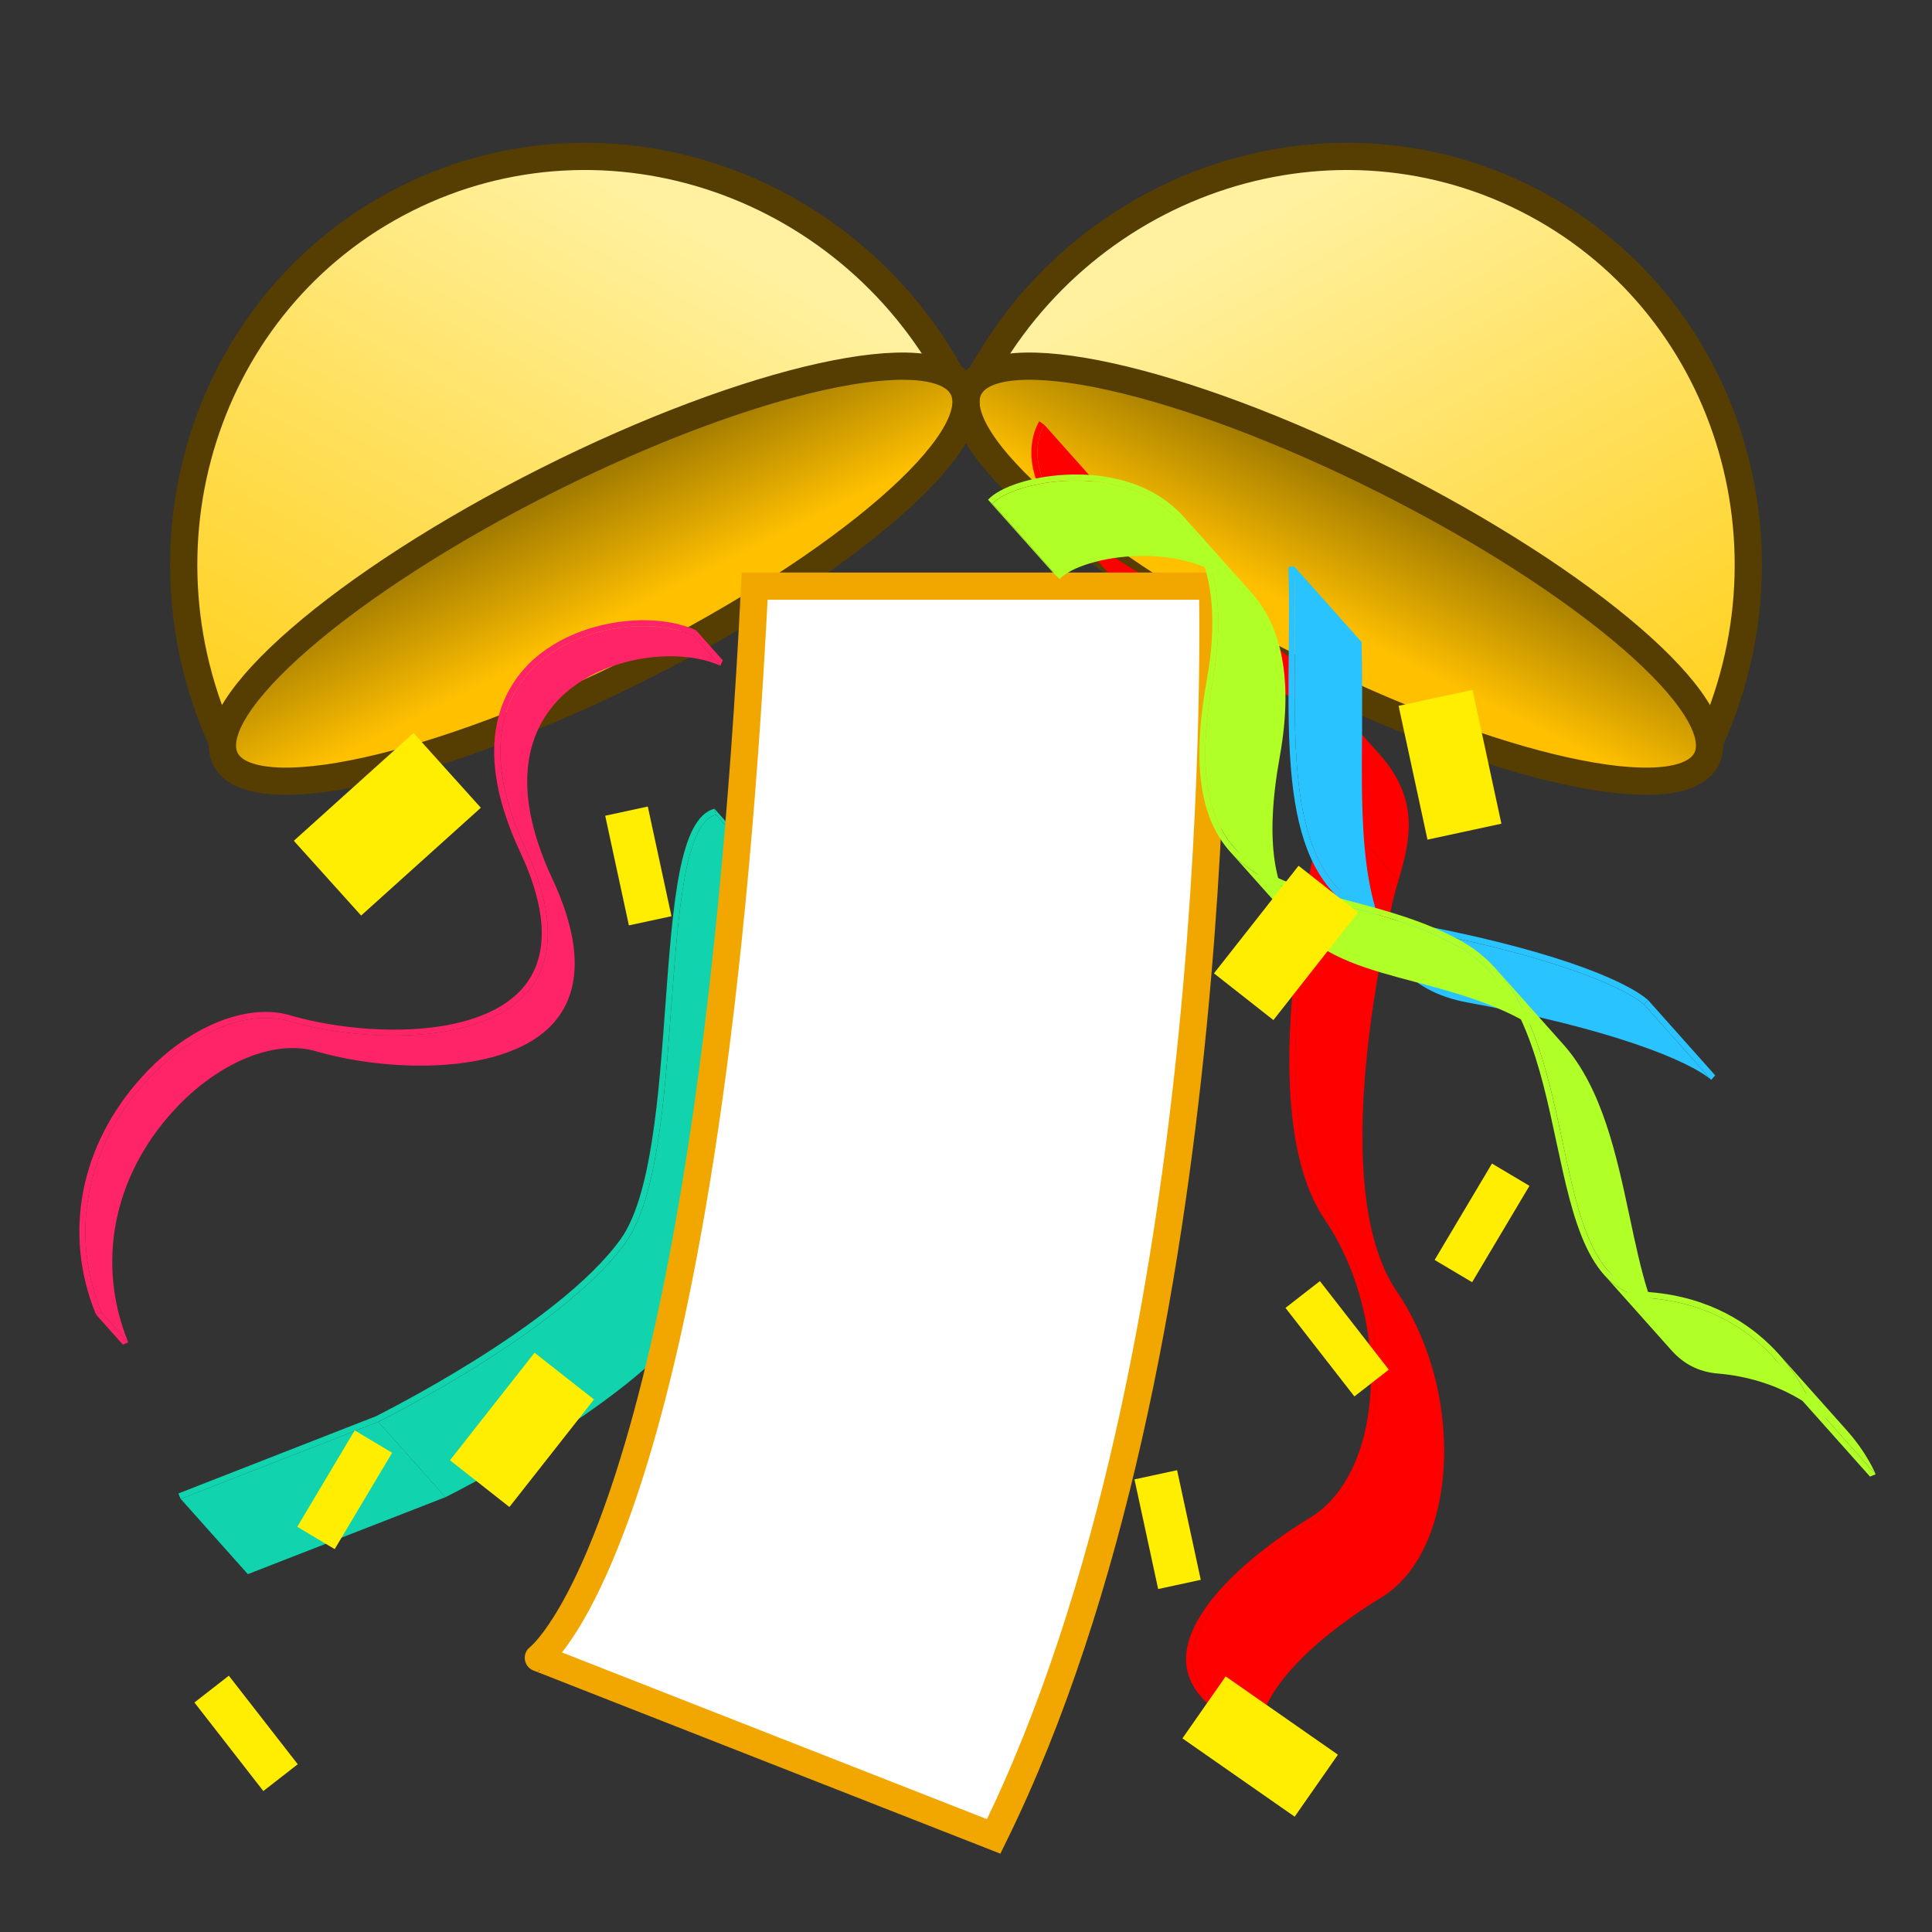 <?xml version="1.0" encoding="utf-8"?>
<!-- Generator: Adobe Illustrator 15.0.2, SVG Export Plug-In . SVG Version: 6.00 Build 0)  -->
<!DOCTYPE svg PUBLIC "-//W3C//DTD SVG 1.1//EN" "http://www.w3.org/Graphics/SVG/1.1/DTD/svg11.dtd">
<svg version="1.1" id="レイヤー_1" xmlns="http://www.w3.org/2000/svg" xmlns:xlink="http://www.w3.org/1999/xlink" x="0px"
	 y="0px" width="64px" height="64px" viewBox="0 0 64 64" enable-background="new 0 0 64 64" xml:space="preserve">
<rect x="0" y="0" width="64" height="64" fill="#333333" stroke="none"/>
<g>
	<g>
		
			<linearGradient id="SVGID_1_" gradientUnits="userSpaceOnUse" x1="40.78" y1="9.641" x2="63.164" y2="24.688" gradientTransform="matrix(0.894 0.449 -0.449 0.894 9.219 -19.551)">
			<stop  offset="0" style="stop-color:#FFF19F"/>
			<stop  offset="0.186" style="stop-color:#FFE981"/>
			<stop  offset="1" style="stop-color:#FFC900"/>
		</linearGradient>
		<path fill="url(#SVGID_1_)" stroke="#563E02" stroke-width="0.902" stroke-miterlimit="10" d="M32.235,12.937
			c3.445-6.858,11.646-9.702,18.32-6.35c6.67,3.351,9.287,11.628,5.842,18.486L32.235,12.937z"/>
		
			<linearGradient id="SVGID_2_" gradientUnits="userSpaceOnUse" x1="48.668" y1="20.325" x2="48.668" y2="9.258" gradientTransform="matrix(0.894 0.449 -0.449 0.894 9.219 -19.551)">
			<stop  offset="0" style="stop-color:#FFC000"/>
			<stop  offset="0.42" style="stop-color:#A07A00"/>
			<stop  offset="1" style="stop-color:#1F1C00"/>
		</linearGradient>
		<path fill="url(#SVGID_2_)" stroke="#563E02" stroke-width="0.902" stroke-miterlimit="10" d="M56.531,25.141
			c-0.859,1.71-7.023,0.35-13.771-3.039s-11.52-7.523-10.66-9.234c0.858-1.71,7.025-0.35,13.771,3.039
			C52.617,19.296,57.393,23.43,56.531,25.141z"/>
	</g>
	<g>
		<g>
			<g enable-background="new    ">
				<g>
					<path fill="#FF0000" d="M37.554,19.62l-2.225-2.495c-0.495-0.555-0.746-1.053-0.864-1.464
						c-0.277-0.957,0.125-1.585,0.125-1.594l2.225,2.495c0,0.009-0.402,0.637-0.125,1.594C36.808,18.567,37.059,19.065,37.554,19.62
						z"/>
				</g>
				<g>
					<path fill="#FF0000" d="M43.296,22.608l2.226,2.495c-0.734-0.824-1.99-1.702-4.061-2.646c-2.083-0.952-3.327-1.89-4.061-2.711
						l-2.225-2.495c0.732,0.822,1.977,1.76,4.061,2.711C41.307,20.907,42.563,21.785,43.296,22.608z"/>
				</g>
				<g>
					<path fill="#FF0000" d="M43.472,22.491l2.226,2.495c1.377,1.545,0.987,2.914,0.632,4.17l-2.225-2.495
						C44.459,25.405,44.85,24.036,43.472,22.491z"/>
				</g>
				<g>
					<path fill="#FF0000" d="M42.172,58.579l-2.226-2.494c-0.283-0.318-0.434-0.671-0.45-1.056
						c-0.072-1.545,2.034-3.385,4.019-4.595c0.925-0.548,1.599-1.632,1.906-3.031c0.515-2.339-0.021-5.134-1.378-7.12
						c-2.088-3.069-0.783-10.045-0.133-12.908c0.05-0.234,0.117-0.461,0.194-0.714l2.225,2.495
						c-0.076,0.253-0.145,0.479-0.194,0.714c-0.649,2.863-1.954,9.839,0.133,12.908c1.357,1.986,1.894,4.781,1.378,7.12
						c-0.308,1.399-0.98,2.483-1.906,3.031c-1.984,1.21-4.091,3.05-4.019,4.595C41.737,57.909,41.888,58.262,42.172,58.579z"/>
				</g>
				<g>
					<path fill="#FF0000" d="M42.018,58.709l-2.226-2.494c0.278,0.312,0.672,0.591,1.18,0.835l2.225,2.495
						C42.688,59.301,42.296,59.021,42.018,58.709z"/>
				</g>
				<g>
					<polygon fill="#FF0000" points="41.058,56.868 43.283,59.363 43.196,59.545 40.972,57.05 					"/>
				</g>
				<g>
					<path fill="#FF0000" d="M34.426,13.954l0.164,0.114c0,0.009-0.402,0.637-0.125,1.594c0.288,1.001,1.367,2.526,4.85,4.119
						c5.974,2.721,5.34,4.936,4.79,6.88c-0.077,0.253-0.145,0.479-0.194,0.714c-0.65,2.863-1.955,9.839,0.133,12.908
						c1.356,1.986,1.893,4.781,1.378,7.12c-0.308,1.399-0.981,2.483-1.906,3.031c-1.984,1.21-4.091,3.05-4.019,4.595
						c0.031,0.737,0.555,1.355,1.562,1.839l-0.086,0.182c-1.08-0.519-1.641-1.198-1.683-2.008c-0.065-1.643,2.086-3.539,4.123-4.776
						c0.872-0.529,1.519-1.558,1.818-2.904c0.499-2.293-0.026-5.024-1.348-6.968c-2.133-3.13-0.83-10.178-0.162-13.06
						c0.05-0.244,0.117-0.488,0.185-0.723c0.533-1.872,1.143-3.997-4.669-6.649c-3.563-1.627-4.671-3.214-4.968-4.251
						C33.971,14.665,34.408,13.991,34.426,13.954z"/>
				</g>
			</g>
		</g>
	</g>
	<g>
		<g>
			<g enable-background="new    ">
				<g>
					<path fill="#29C3FF" d="M46.502,31.875l-2.226-2.495c-1.438-1.613-1.411-4.595-1.38-7.704c0-0.953,0.01-1.943-0.017-2.904
						l2.226,2.495c0.025,0.961,0.017,1.951,0.016,2.904C45.091,27.28,45.063,30.262,46.502,31.875z"/>
				</g>
				<g>
					<polygon fill="#29C3FF" points="54.594,33.128 56.818,35.623 56.687,35.771 54.462,33.275 					"/>
				</g>
				<g>
					<path fill="#29C3FF" d="M46.337,32.002l-2.226-2.495c0.537,0.601,1.271,1.023,2.274,1.206c4.781,0.875,7.336,1.93,8.076,2.563
						l2.225,2.495c-0.74-0.633-3.295-1.688-8.076-2.563C47.607,33.025,46.873,32.604,46.337,32.002z"/>
				</g>
				<g>
					<path fill="#29C3FF" d="M42.88,18.772c0.026,0.961,0.017,1.951,0.017,2.904c-0.042,4.208-0.078,8.183,3.521,8.848
						c4.826,0.874,7.381,1.919,8.176,2.604l-0.132,0.147c-0.74-0.633-3.295-1.688-8.076-2.563c-3.771-0.688-3.736-4.743-3.696-9.042
						c0.01-0.953,0.019-1.933-0.007-2.895L42.88,18.772z"/>
				</g>
			</g>
		</g>
	</g>
	<g>
		<g>
			<g enable-background="new    ">
				<g>
					<polygon fill="#11D3AE" points="23.668,26.792 25.893,29.287 25.941,29.483 23.717,26.989 					"/>
				</g>
				<g>
					<polygon fill="#11D3AE" points="12.531,47.101 14.756,49.596 8.21,52.146 5.985,49.652 					"/>
				</g>
				<g>
					<path fill="#11D3AE" d="M23.717,26.989l2.225,2.495c-1.029,0.255-1.246,3.217-1.478,6.351c-0.231,3.134-0.47,6.374-1.523,7.835
						c-2.124,2.928-8.123,5.891-8.185,5.927l-2.225-2.495c0.062-0.036,6.061-2.999,8.185-5.927c1.053-1.461,1.292-4.701,1.523-7.834
						C22.47,30.206,22.687,27.244,23.717,26.989z"/>
				</g>
				<g>
					<path fill="#11D3AE" d="M23.668,26.792l0.049,0.197c-1.03,0.255-1.247,3.217-1.479,6.351c-0.231,3.133-0.47,6.373-1.523,7.834
						c-2.124,2.928-8.123,5.891-8.185,5.927l-6.546,2.552l-0.075-0.18l6.546-2.559c0.044-0.028,6.007-2.972,8.096-5.854
						c1.026-1.413,1.272-4.772,1.489-7.734C22.287,29.984,22.495,27.085,23.668,26.792z"/>
				</g>
			</g>
		</g>
	</g>
	<g>
		
			<linearGradient id="SVGID_3_" gradientUnits="userSpaceOnUse" x1="64.872" y1="-2.458" x2="87.255" y2="12.589" gradientTransform="matrix(-0.894 0.449 0.449 0.894 81.738 -19.551)">
			<stop  offset="0" style="stop-color:#FFF19F"/>
			<stop  offset="0.186" style="stop-color:#FFE981"/>
			<stop  offset="1" style="stop-color:#FFC900"/>
		</linearGradient>
		<path fill="url(#SVGID_3_)" stroke="#563E02" stroke-width="0.902" stroke-miterlimit="10" d="M31.765,12.937
			c-3.445-6.858-11.646-9.702-18.319-6.35c-6.67,3.351-9.287,11.628-5.843,18.486L31.765,12.937z"/>
		
			<linearGradient id="SVGID_4_" gradientUnits="userSpaceOnUse" x1="72.759" y1="8.226" x2="72.759" y2="-2.843" gradientTransform="matrix(-0.894 0.449 0.449 0.894 81.738 -19.551)">
			<stop  offset="0" style="stop-color:#FFC000"/>
			<stop  offset="0.42" style="stop-color:#A07A00"/>
			<stop  offset="1" style="stop-color:#1F1C00"/>
		</linearGradient>
		<path fill="url(#SVGID_4_)" stroke="#563E02" stroke-width="0.902" stroke-miterlimit="10" d="M7.468,25.141
			c0.859,1.71,7.024,0.35,13.772-3.039c6.747-3.389,11.519-7.523,10.659-9.234c-0.858-1.71-7.024-0.35-13.771,3.039
			C11.382,19.296,6.608,23.43,7.468,25.141z"/>
	</g>
	<path fill="#FFFFFF" stroke="#F2A700" stroke-width="0.902" stroke-miterlimit="10" d="M25,19.417h15.167
		c0,0,0.666,25.333-7.25,41.417l-15.083-5.917C17.833,54.917,23.417,50.834,25,19.417z"/>
	<g>
		<g>
			<g enable-background="new    ">
				<g>
					<polygon fill="#FF2468" points="23.052,20.875 23.942,21.873 23.864,22.054 22.974,21.056 					"/>
				</g>
				<g>
					<polygon fill="#FF2468" points="3.358,43.469 4.249,44.467 4.07,44.543 3.181,43.545 					"/>
				</g>
				<g>
					<path fill="#FF2468" d="M22.974,21.056l0.89,0.998c-0.482-0.22-1.105-0.328-1.771-0.314c-1.237,0.025-2.626,0.468-3.551,1.393
						c-0.936,0.954-1.749,2.759-0.243,5.983c0.963,2.066,0.983,3.667,0.067,4.737c-0.872,1.013-2.512,1.412-4.197,1.445
						c-1.329,0.027-2.685-0.173-3.717-0.478c-0.257-0.074-0.533-0.107-0.819-0.102c-1.255,0.024-2.734,0.799-3.911,2.104
						c-1.984,2.189-2.535,5.05-1.473,7.645l-0.89-0.998c-1.062-2.595-0.511-5.455,1.473-7.645c1.177-1.305,2.655-2.079,3.911-2.104
						c0.287-0.006,0.562,0.027,0.819,0.102c1.032,0.305,2.389,0.505,3.717,0.478c1.685-0.033,3.325-0.433,4.197-1.445
						c0.916-1.071,0.896-2.671-0.067-4.737c-1.505-3.225-0.692-5.03,0.243-5.984c0.924-0.924,2.313-1.368,3.551-1.393
						C21.869,20.728,22.492,20.836,22.974,21.056z"/>
				</g>
				<g>
					<path fill="#FF2468" d="M21.202,20.547c0.695-0.014,1.345,0.099,1.85,0.328l-0.078,0.181c-0.482-0.22-1.105-0.328-1.771-0.314
						c-1.237,0.025-2.626,0.468-3.551,1.393c-0.936,0.954-1.749,2.759-0.243,5.984c0.963,2.066,0.983,3.666,0.067,4.737
						c-0.872,1.012-2.512,1.412-4.197,1.445c-1.329,0.027-2.685-0.173-3.717-0.478c-0.257-0.074-0.533-0.107-0.819-0.102
						c-1.255,0.024-2.734,0.799-3.911,2.104c-1.984,2.189-2.535,5.05-1.473,7.645l-0.178,0.076c-1.101-2.667-0.532-5.6,1.505-7.853
						c1.206-1.349,2.74-2.145,4.048-2.171c0.308-0.006,0.603,0.029,0.878,0.112c1.023,0.299,2.367,0.498,3.674,0.472
						c1.627-0.032,3.2-0.413,4.035-1.382c0.863-1.006,0.836-2.525-0.099-4.521c-1.552-3.322-0.696-5.209,0.293-6.209
						C18.473,21.034,19.915,20.573,21.202,20.547z"/>
				</g>
			</g>
		</g>
	</g>
	<g>
		<g>
			<g enable-background="new    ">
				<g>
					<polygon fill="#B0FF27" points="32.876,16.687 35.102,19.182 34.955,19.05 32.73,16.556 					"/>
				</g>
				<g>
					<path fill="#B0FF27" d="M39.077,17.27l2.226,2.495c-0.357-0.4-0.765-0.679-1.162-0.873c-0.752-0.363-1.609-0.492-2.406-0.476
						c-1.214,0.024-2.287,0.384-2.633,0.766l-2.225-2.495c0.345-0.381,1.419-0.741,2.632-0.766c0.797-0.016,1.655,0.113,2.407,0.476
						C38.313,16.591,38.721,16.87,39.077,17.27z"/>
				</g>
				<g>
					<path fill="#B0FF27" d="M39.229,17.138l2.226,2.495c0.867,0.972,1.445,2.622,0.938,5.436c-0.521,2.905-0.159,4.518,0.723,5.507
						l-2.225-2.495c-0.883-0.99-1.243-2.602-0.723-5.507C40.674,19.76,40.096,18.11,39.229,17.138z"/>
				</g>
				<g>
					<path fill="#B0FF27" d="M49.416,32.249l2.226,2.495c-0.309-0.346-0.665-0.644-1.079-0.877
						c-1.191-0.677-2.456-1.011-3.676-1.337c-1.549-0.41-2.993-0.791-3.912-1.822l-2.226-2.495c0.92,1.031,2.364,1.412,3.913,1.823
						c1.22,0.326,2.484,0.66,3.675,1.337C48.752,31.606,49.107,31.903,49.416,32.249z"/>
				</g>
				<g>
					<path fill="#B0FF27" d="M49.563,32.104l2.225,2.495c1.289,1.445,1.766,3.688,2.198,5.717c0.378,1.777,0.723,3.389,1.515,4.276
						l-2.226-2.495c-0.791-0.888-1.137-2.499-1.514-4.276C51.329,35.792,50.853,33.55,49.563,32.104z"/>
				</g>
				<g>
					<path fill="#B0FF27" d="M58.796,45.013l2.225,2.495c-0.768-0.861-2.072-1.832-4.126-2.009c-0.646-0.055-1.14-0.334-1.529-0.771
						l-2.225-2.495c0.39,0.437,0.883,0.716,1.528,0.771C56.723,43.182,58.027,44.151,58.796,45.013z"/>
				</g>
				<g>
					<polygon fill="#B0FF27" points="59.908,46.343 62.134,48.838 61.946,48.914 59.722,46.419 					"/>
				</g>
				<g>
					<path fill="#B0FF27" d="M58.947,44.882l2.225,2.495c0.683,0.765,0.957,1.448,0.962,1.461l-2.226-2.495
						C59.904,46.33,59.629,45.646,58.947,44.882z"/>
				</g>
				<g>
					<path fill="#B0FF27" d="M35.514,15.719c0.821-0.017,1.704,0.119,2.489,0.497c1.388,0.683,2.892,2.324,2.164,6.358
						c-1.038,5.792,1.429,6.444,4.545,7.272c1.238,0.326,2.512,0.668,3.729,1.345c2.172,1.233,2.78,4.098,3.32,6.631
						c0.55,2.588,1.03,4.826,2.922,4.985c3.936,0.335,5.216,3.509,5.225,3.536l-0.187,0.076c-0.011-0.027-1.243-3.086-5.053-3.415
						c-2.044-0.174-2.555-2.591-3.104-5.143c-0.53-2.488-1.129-5.309-3.228-6.489c-1.19-0.677-2.455-1.011-3.675-1.337
						c-3.091-0.819-5.765-1.521-4.685-7.503c0.703-3.898-0.737-5.488-2.062-6.135c-0.752-0.363-1.61-0.492-2.407-0.476
						c-1.213,0.024-2.287,0.385-2.632,0.766l-0.146-0.131C33.105,16.137,34.234,15.744,35.514,15.719z"/>
				</g>
			</g>
		</g>
	</g>
	
		<rect x="10.167" y="25.643" transform="matrix(0.743 -0.669 0.669 0.743 -14.976 15.601)" fill="#FFEE00" width="5.337" height="3.333"/>
	
		<rect x="19.292" y="27.947" transform="matrix(-0.211 -0.977 0.977 -0.211 -2.401 55.4)" fill="#FFEE00" width="3.718" height="1.444"/>
	
		<rect x="42.457" y="43.613" transform="matrix(-0.614 -0.789 0.789 -0.614 36.524 106.536)" fill="#FFEE00" width="3.718" height="1.445"/>
	
		<rect x="45.757" y="24.107" transform="matrix(-0.211 -0.978 0.978 -0.211 33.365 77.651)" fill="#FFEE00" width="4.532" height="2.504"/>
	
		<rect x="15.032" y="46.111" transform="matrix(0.618 -0.786 0.786 0.618 -30.627 31.692)" fill="#FFEE00" width="4.533" height="2.505"/>
	
		<rect x="39.473" y="56.59" transform="matrix(-0.82 -0.572 0.572 -0.82 42.886 129.162)" fill="#FFEE00" width="4.534" height="2.504"/>
	
		<rect x="36.836" y="49.921" transform="matrix(-0.211 -0.977 0.977 -0.211 -2.635 99.161)" fill="#FFEE00" width="3.718" height="1.445"/>
	
		<rect x="47.272" y="39.792" transform="matrix(0.511 -0.859 0.859 0.511 -10.813 62.01)" fill="#FFEE00" width="3.717" height="1.445"/>
	
		<rect x="40.338" y="29.974" transform="matrix(0.618 -0.786 0.786 0.618 -8.274 45.425)" fill="#FFEE00" width="4.534" height="2.505"/>
	
		<rect x="6.322" y="56.706" transform="matrix(-0.614 -0.789 0.789 -0.614 -32.136 99.136)" fill="#FFEE00" width="3.718" height="1.445"/>
	
		<rect x="9.567" y="48.607" transform="matrix(0.512 -0.859 0.859 0.512 -36.805 33.909)" fill="#FFEE00" width="3.717" height="1.444"/>
</g>
</svg>
